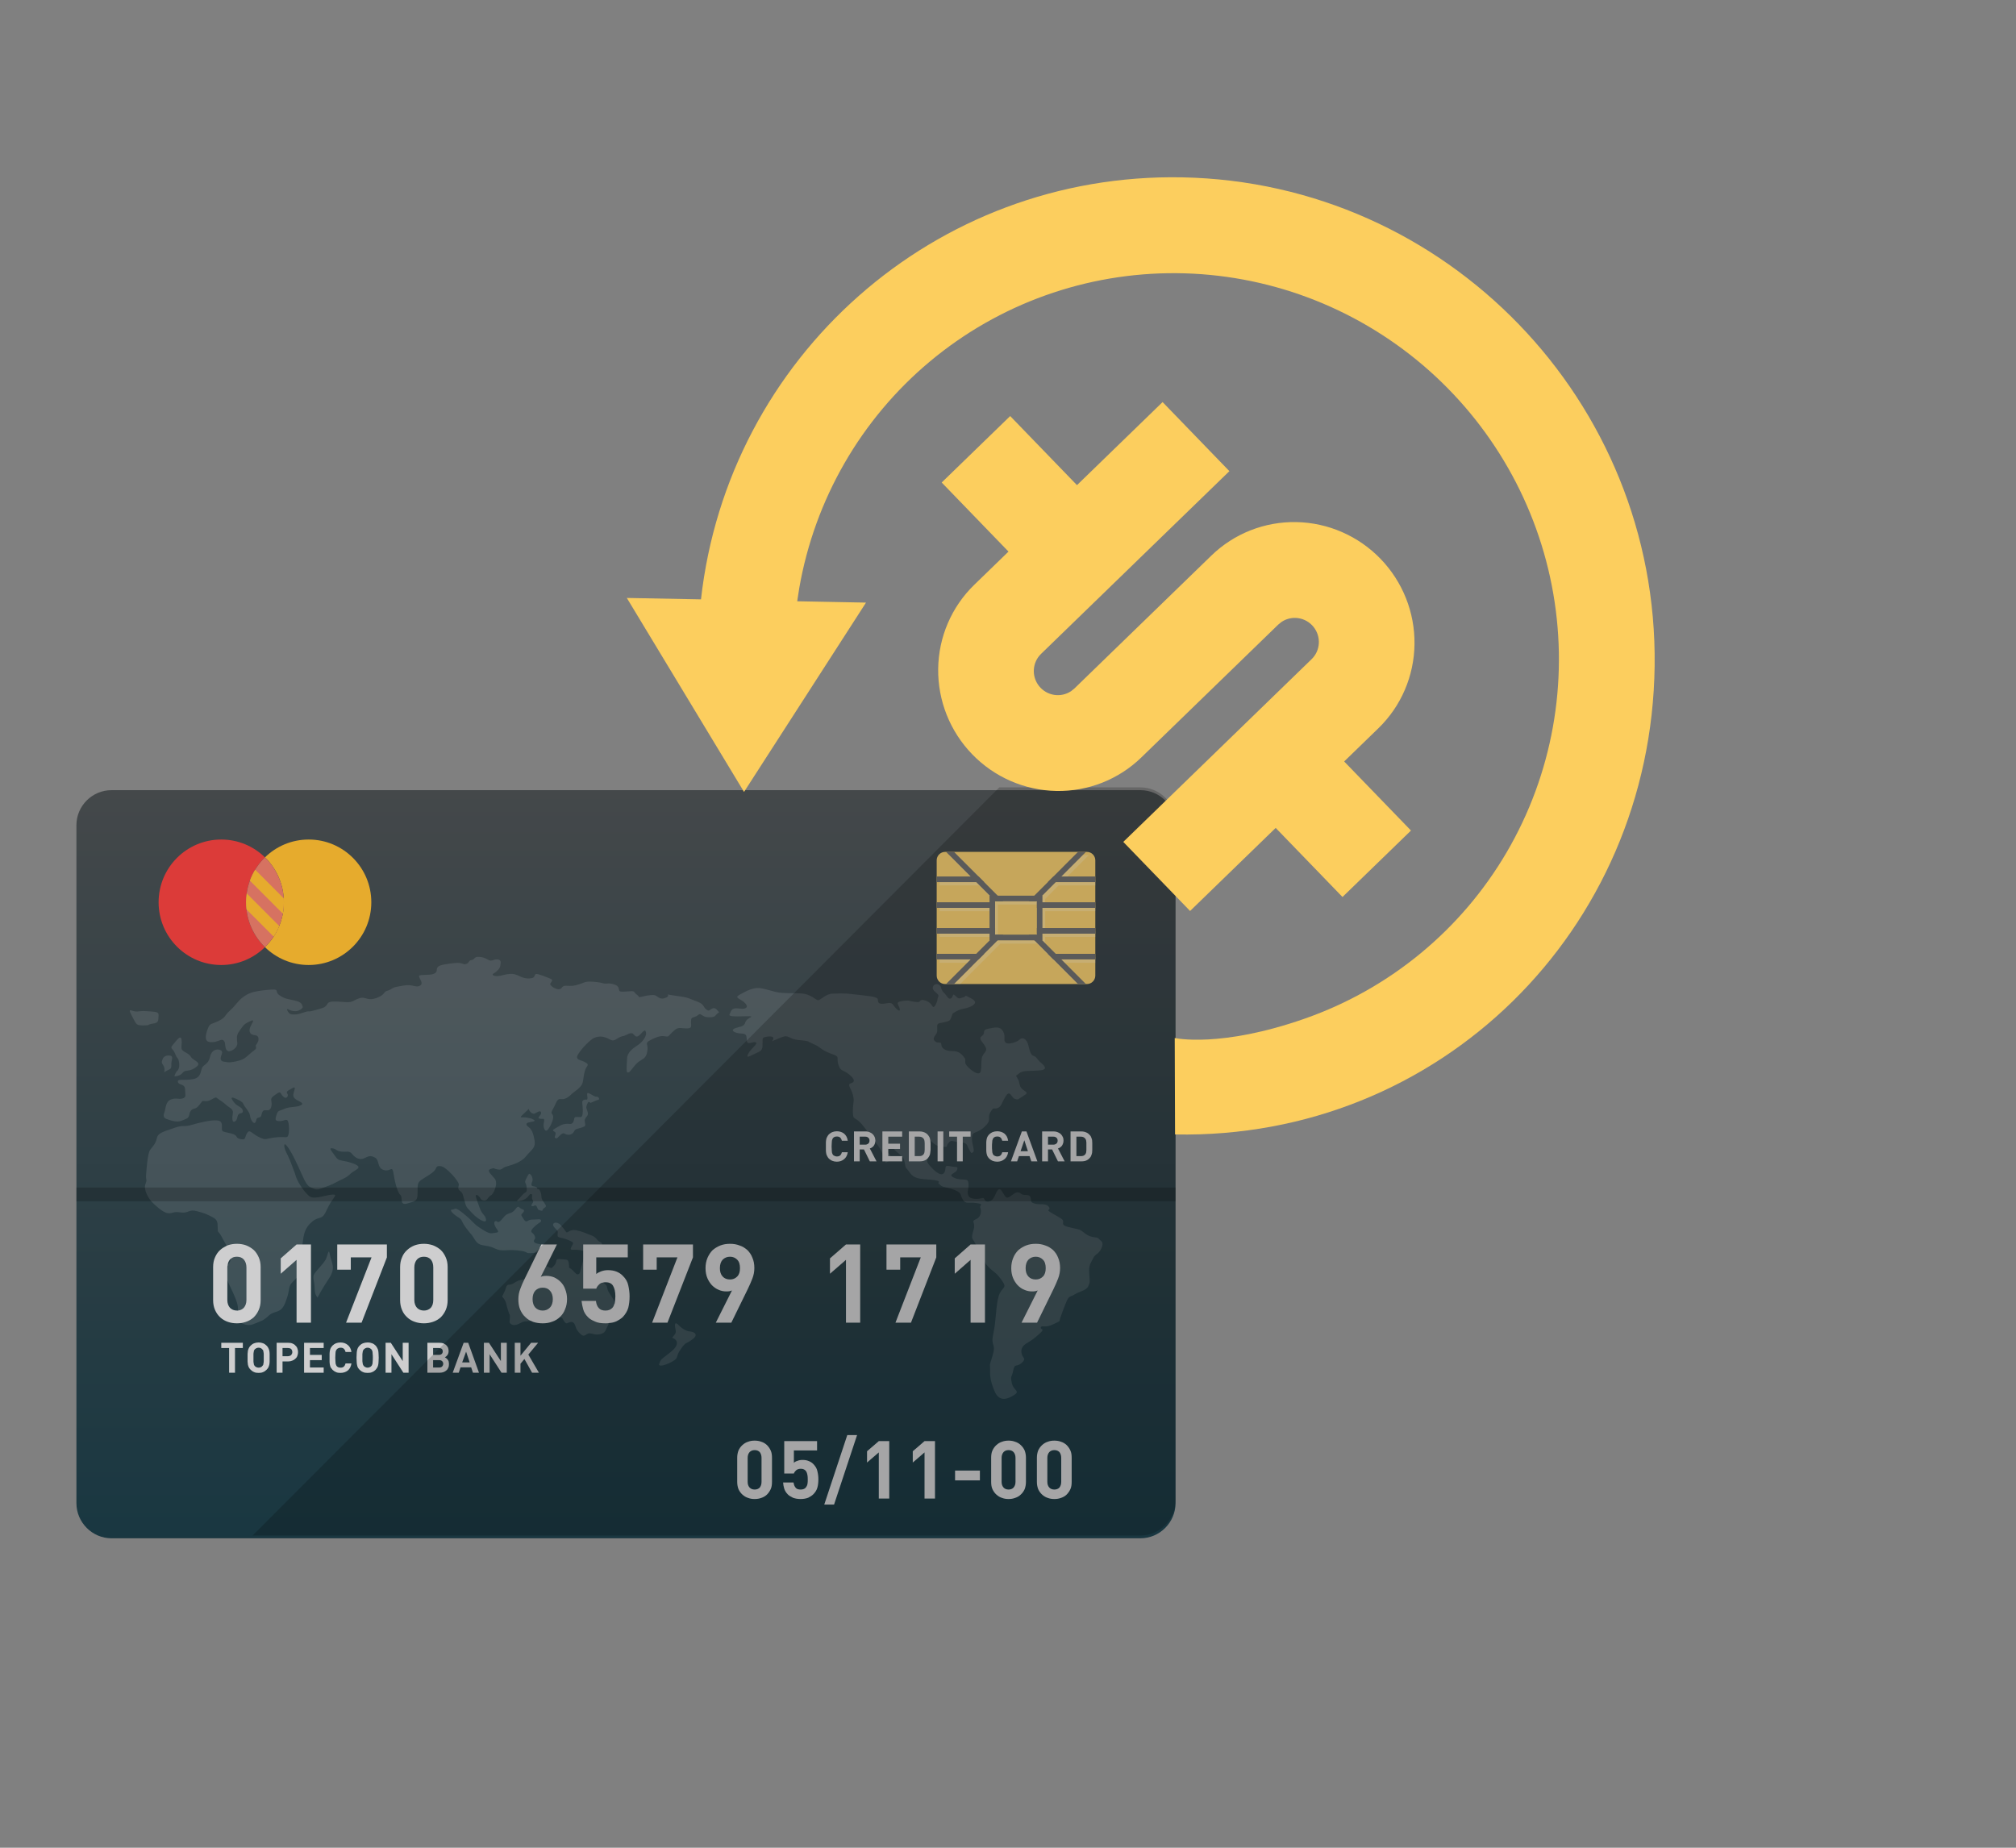 <svg width="300" height="275" viewBox="0 0 300 275" fill="none" xmlns="http://www.w3.org/2000/svg">
<rect x="0" y="0" width="300" height="275" fill="#808080" stroke="none"/>
<g clip-path="url(#clip0_1899_5993)">
<path d="M174.933 122.81V223.711C174.933 226.584 172.576 228.946 169.708 228.946H16.597C13.729 228.946 11.372 226.584 11.372 223.711V122.81C11.372 119.937 13.729 117.6 16.597 117.6H169.708C172.576 117.6 174.933 119.937 174.933 122.81Z" fill="url(#paint0_linear_1899_5993)"/>
<g opacity="0.2">
<path d="M107.009 150.652C106.656 150.253 106.435 149.899 105.993 150.098C105.551 150.297 105.551 150.585 105.087 150.231C104.623 149.877 104.822 149.456 103.783 149.08C102.745 148.704 102.524 148.483 101.397 148.328C100.27 148.173 99.453 148.018 99.386 148.018C99.32 148.018 99.629 148.217 99.188 148.439C98.746 148.66 98.392 148.704 97.95 148.416C97.509 148.129 97.531 148.04 96.78 148.107C96.028 148.173 95.586 148.35 95.255 148.394C94.924 148.439 95.255 148.372 94.747 148.018C94.239 147.664 94.592 147.465 93.708 147.531C92.825 147.597 92.449 147.638 92.228 147.518C92.007 147.398 92.272 146.778 91.41 146.512C90.549 146.247 90.372 146.446 89.93 146.38C89.488 146.313 89.51 146.203 88.251 146.114C86.992 146.025 87.058 146.225 86.196 146.49C85.335 146.756 85.114 146.756 84.318 146.712C83.523 146.668 83.722 147.154 83.236 147.221C82.749 147.287 81.976 146.8 81.888 146.513C81.799 146.225 82.551 145.915 81.888 145.65C81.225 145.384 79.988 144.875 79.745 144.963C79.501 145.052 79.634 145.451 79.192 145.561C78.751 145.672 78.176 145.672 77.491 145.362C76.806 145.052 76.541 144.899 75.812 144.953C75.083 145.008 74.685 145.229 74.067 145.273C73.448 145.317 73.073 145.052 73.492 144.853C73.912 144.654 74.442 144.056 74.442 143.768C74.442 143.48 74.751 142.86 74.045 142.794C73.338 142.728 73.205 143.215 72.542 142.794C71.879 142.374 71.018 142.351 70.775 142.484C70.531 142.617 70.531 142.839 70.112 142.905C69.692 142.971 69.847 143.347 69.338 143.48C68.83 143.613 68.897 143.215 67.725 143.325C66.554 143.436 65.428 143.591 65.14 143.923C64.853 144.255 65.207 144.631 64.588 144.919C63.969 145.207 62.555 144.985 62.379 145.229C62.202 145.472 63.152 146.313 62.511 146.69C61.87 147.066 61.473 146.424 59.993 146.69C58.512 146.955 58.689 146.911 58.137 147.243C57.585 147.575 57.474 147.354 57.143 147.819C56.812 148.283 55.817 148.704 55.132 148.704C54.447 148.704 54.16 148.284 53.276 148.638C52.392 148.992 52.525 149.235 51.133 149.125C49.741 149.014 49.167 149.036 48.901 149.214C48.636 149.391 48.636 149.834 47.951 150.033C47.267 150.232 46.206 150.586 45.941 150.52C45.676 150.454 44.77 150.896 44.151 150.962C43.532 151.029 43.179 150.985 42.98 150.741C42.781 150.497 42.561 150.077 42.87 150.21C43.179 150.342 43.444 150.519 43.997 150.497C44.549 150.475 45.168 150.033 45.035 149.789C44.903 149.546 45.013 149.192 43.93 148.926C42.848 148.66 42.384 148.704 41.566 148.107C40.749 147.509 41.876 147.111 39.733 147.332C37.59 147.554 37.015 147.775 36.154 148.417C35.292 149.059 35.115 149.612 34.231 150.387C33.348 151.162 33.657 151.383 32.552 151.936C31.448 152.489 31.271 152.224 30.939 153.065C30.608 153.906 30.387 154.88 31.072 155.057C31.757 155.234 32.464 154.924 32.818 154.792C33.171 154.659 33.436 154.902 33.48 155.301C33.525 155.699 33.547 156.363 33.989 156.452C34.431 156.54 35.358 155.92 35.314 155.279C35.27 154.637 35.116 154.194 35.557 153.552C35.999 152.91 36.286 152.445 36.751 152.224C37.215 152.002 37.855 151.604 37.612 152.113C37.369 152.622 36.927 153.22 37.237 153.729C37.546 154.238 38.253 153.884 38.43 154.393C38.606 154.902 38.187 155.389 38.076 155.566C37.966 155.743 38.341 155.965 37.833 156.319C37.325 156.673 36.993 157.049 36.441 157.47C35.889 157.891 34.254 158.178 33.878 158.09C33.502 158.001 32.884 158.09 32.84 157.581C32.795 157.072 33.392 156.518 32.773 156.275C32.155 156.031 31.47 156.363 31.271 157.226C31.072 158.09 30.763 158.245 30.255 158.665C29.747 159.086 30.166 160.369 28.686 160.613C27.206 160.856 26.366 160.502 26.477 161.033C26.587 161.565 27.515 161.233 27.538 162.118C27.56 163.003 27.781 163.314 27.14 163.49C26.499 163.667 26.344 163.336 25.483 163.623C24.621 163.911 24.665 164.996 24.489 165.46C24.312 165.925 24.224 166.346 24.798 166.545C25.372 166.744 26.3 167.098 26.985 166.811C27.67 166.523 28.068 166.479 28.156 165.948C28.245 165.416 28.466 165.084 28.93 164.996C29.394 164.907 29.703 164.376 29.968 164.066C30.233 163.756 29.968 163.867 30.653 163.889C31.338 163.911 31.979 163.181 32.221 163.38C32.465 163.579 33.194 164 33.657 164.442C34.121 164.885 34.762 165.018 34.651 165.682C34.541 166.346 34.497 167.116 34.939 166.919C35.38 166.722 35.226 166.125 35.513 165.837C35.8 165.549 36.176 165.815 36.132 165.305C36.088 164.796 35.336 164.663 34.939 164.199C34.541 163.734 34.232 163.225 34.718 163.38C35.204 163.535 36.132 163.955 36.22 164.309C36.309 164.664 37.126 165.394 37.214 166.08C37.303 166.767 37.789 167.386 38.01 167.032C38.231 166.678 38.032 166.412 38.518 166.324C39.004 166.235 38.827 165.881 39.092 165.416C39.357 164.952 40.086 165.638 40.352 164.774C40.617 163.911 40.02 163.614 40.683 163.143C41.346 162.671 41.633 162.362 41.832 162.782C42.03 163.203 42.539 163.645 42.782 163.203C43.025 162.76 42.34 162.627 42.914 162.295C43.489 161.963 43.997 161.565 43.842 162.14C43.688 162.716 43.467 163.092 43.864 163.49C44.262 163.889 45.433 164.133 44.792 164.486C44.151 164.841 43.224 164.641 42.362 165.018C41.5 165.394 41.368 165.217 41.147 165.925C40.926 166.634 40.904 166.855 41.633 166.855C42.362 166.855 42.693 166.346 42.892 166.988C43.091 167.63 43.047 169.069 42.737 169.201C42.428 169.334 42.295 169.135 40.926 169.29C39.556 169.445 39.622 169.777 38.517 169.224C37.413 168.67 37.147 167.984 36.75 168.67C36.352 169.356 36.639 169.706 35.778 169.531C34.916 169.356 35.535 168.98 34.386 168.693C33.237 168.405 33.016 168.494 33.016 167.984C33.016 167.475 33.17 166.811 32.265 166.745C31.359 166.679 29.768 167.055 28.464 167.431C27.161 167.807 27.426 167.342 25.923 167.874C24.421 168.405 23.493 168.582 23.338 169.401C23.184 170.22 22.675 170.685 22.344 171.128C22.013 171.57 21.836 173.518 21.748 174.713C21.659 175.909 21.969 175.355 21.637 176.241C21.306 177.126 22.234 178.521 22.609 178.897C22.985 179.273 24.2 180.468 24.973 180.557C25.747 180.646 25.68 180.269 26.873 180.446C28.067 180.623 28.045 179.937 29.26 180.247C30.475 180.557 30.917 180.778 31.624 181.155C32.331 181.531 32.397 181.841 32.397 182.749C32.397 183.656 32.441 182.97 33.082 184.254C33.723 185.537 34.85 186.733 34.187 187.84C33.524 188.946 33.237 189.145 33.656 190.186C34.076 191.226 35.247 193.329 35.38 194.392C35.513 195.454 35.181 195.521 35.314 196.163C35.446 196.805 36.639 197.513 37.722 197.07C38.805 196.628 39.136 196.605 40.02 195.786C40.904 194.967 41.788 195.587 42.45 193.883C43.113 192.179 42.892 191.979 43.179 191.293C43.467 190.607 45.19 189.611 45.256 188.371C45.322 187.132 44.88 186.202 45.035 185.007C45.19 183.811 45.3 182.771 46.449 181.819C47.598 180.868 47.863 181.797 48.658 180.004C49.454 178.212 50.404 177.769 49.52 177.791C48.636 177.813 46.913 178.521 46.184 178.123C45.455 177.724 44.262 175.909 44.019 175.068C43.776 174.227 43.864 174.648 43.444 173.452C43.025 172.257 42.627 171.637 42.45 171.172C42.273 170.708 42.163 169.889 42.693 170.553C43.224 171.217 43.732 172.213 44.439 173.74C45.146 175.267 45.565 176.441 46.184 176.684C46.803 176.928 47.002 177.216 47.93 176.839C48.858 176.463 49.189 176.419 50.073 175.931C50.957 175.444 51.487 175.356 52.128 174.714C52.769 174.072 54.227 173.806 52.614 173.187C51.001 172.567 50.449 172.921 49.985 172.213C49.521 171.505 48.77 170.796 49.455 170.907C50.139 171.018 49.874 171.217 50.648 171.372C51.421 171.527 51.973 171.178 52.393 171.739C52.813 172.301 53.52 172.7 54.183 172.39C54.846 172.08 55.111 171.903 55.818 172.301C56.525 172.7 56.061 173.828 57.121 174.138C58.182 174.448 58.359 173.297 58.58 174.758C58.801 176.219 59.221 177.569 59.596 177.857C59.972 178.145 59.397 179.473 60.59 179.119C61.783 178.765 62.136 178.809 62.136 177.57C62.136 176.33 62.093 176.02 62.733 175.577C63.374 175.135 64.257 174.692 64.655 174.227C65.053 173.762 64.81 173.474 65.605 173.563C66.401 173.651 68.367 175.865 68.278 176.33C68.19 176.794 68.102 176.972 68.477 177.259C68.853 177.547 68.831 177.636 69.118 178.676C69.405 179.716 69.339 179.561 70.245 180.535C71.151 181.509 72.432 182.196 72.321 181.487C72.211 180.779 71.769 180.867 71.371 179.738C70.974 178.61 70.51 177.591 71.04 177.879C71.57 178.167 71.416 178.588 71.968 178.676C72.52 178.765 72.609 178.123 73.029 177.923C73.448 177.724 74.2 176.108 73.603 175.4C73.007 174.692 72.388 174.205 73.007 173.984C73.626 173.762 73.338 173.917 74.067 174.05C74.796 174.183 74.576 173.828 75.459 173.585C76.343 173.342 77.624 172.943 78.309 172.058C78.994 171.173 79.745 170.907 79.547 169.734C79.348 168.561 79.083 168.052 78.663 167.741C78.243 167.432 78.221 167.21 78.597 167.077C78.972 166.944 79.944 166.922 79.392 166.635C78.84 166.347 79.105 166.502 78.464 166.347C77.823 166.192 77.138 166.502 77.713 165.971C78.287 165.439 78.729 164.997 78.729 164.997C78.729 164.997 78.574 165.107 78.95 165.506C79.326 165.904 79.569 165.727 79.745 165.639C79.922 165.55 80.452 165.174 80.519 165.595C80.585 166.015 79.834 166.325 80.276 166.48C80.717 166.635 81.115 166.236 80.938 167.033C80.762 167.83 81.115 168.56 81.491 168.162C81.866 167.763 82.419 166.59 82.308 166.103C82.198 165.617 81.822 165.86 82.33 164.975C82.839 164.089 82.839 163.469 83.523 163.58C84.208 163.691 84.871 163.027 85.136 162.761C85.401 162.495 86.528 161.876 86.705 161.123C86.882 160.37 86.793 160.26 87.036 159.396C87.279 158.533 87.81 158.533 87.147 158.135C86.484 157.736 85.976 157.825 85.865 157.382C85.755 156.939 87.633 154.792 88.45 154.46C89.268 154.128 89.842 154.283 90.395 154.527C90.947 154.77 91.124 155.013 91.632 154.704C92.14 154.394 92.471 154.216 92.759 154.194C93.046 154.172 93.841 153.574 94.172 153.84C94.504 154.106 94.548 154.393 94.946 154.216C95.344 154.039 95.874 153.11 96.051 153.442C96.227 153.773 96.183 154.172 95.697 154.814C95.211 155.456 94.791 155.567 94.172 156.076C93.554 156.585 93.311 157.116 93.311 157.581C93.311 158.045 93.134 159.595 93.377 159.617C93.62 159.639 93.686 159.573 94.327 158.754C94.968 157.935 95.299 157.891 95.719 157.581C96.139 157.271 96.293 156.895 96.36 156.164C96.426 155.434 95.962 155.257 96.647 154.88C97.332 154.504 98.149 154.106 98.834 154.216C99.519 154.327 99.365 154.305 99.873 153.796C100.381 153.287 100.734 152.955 101.265 152.999C101.795 153.043 102.657 153.154 102.789 152.888C102.922 152.623 102.811 152.401 102.833 152.025C102.855 151.649 102.811 151.494 103.319 151.361C103.828 151.228 103.805 151.051 104.049 150.962C104.292 150.874 104.446 151.139 104.844 151.294C105.242 151.449 106.214 151.471 106.435 151.184C106.656 150.895 107.009 150.652 107.009 150.652Z" fill="#9FA6A9"/>
<path d="M87.611 162.693C87.899 162.799 88.45 163.246 88.782 163.224C89.113 163.202 89.29 163.645 89.025 163.689C88.76 163.733 87.876 164.153 87.876 164.153C87.876 164.153 87.611 163.822 87.456 164.153C87.302 164.485 87.213 164.729 87.258 164.928C87.302 165.127 87.611 165.703 87.434 165.991C87.258 166.279 87.014 166.433 87.014 166.788C87.014 167.142 87.236 167.518 86.926 167.673C86.617 167.828 86.307 167.872 86.042 167.961C85.777 168.049 85.579 168.071 85.468 168.315C85.357 168.559 85.092 168.913 84.54 168.89C83.988 168.868 83.988 168.426 83.479 168.846C82.971 169.267 82.949 169.51 82.684 169.4C82.419 169.289 82.618 169.134 82.684 168.713C82.75 168.293 81.778 168.404 82.662 167.917C83.546 167.429 83.546 167.363 84.142 167.275C84.739 167.186 85.07 167.474 85.313 166.965C85.556 166.456 85.313 166.256 85.799 166.234C86.285 166.212 86.595 166.434 86.683 165.88C86.771 165.327 86.705 164.862 86.683 164.508C86.661 164.153 86.528 163.822 86.926 163.689C87.324 163.556 87.368 163.799 87.412 163.49C87.456 163.179 87.191 162.538 87.611 162.693Z" fill="#9FA6A9"/>
<path d="M78.729 174.69C79.148 174.757 79.347 175.509 79.215 175.819C79.082 176.129 78.95 176.483 79.325 176.55C79.701 176.616 79.966 176.66 79.966 176.926C79.966 177.192 80.121 176.638 80.408 177.347C80.695 178.055 80.43 178.166 80.762 178.697C81.093 179.228 81.491 179.494 81.027 179.759C80.563 180.025 80.916 180.313 80.43 180.158C79.944 180.003 80.143 180.091 79.9 179.627C79.657 179.162 79.502 179.538 79.281 179.516C79.061 179.494 78.994 179.494 79.171 179.184C79.348 178.874 79.436 178.896 79.237 178.542C79.039 178.188 79.348 177.767 79.061 177.701C78.774 177.635 78.685 178.121 78.177 178.431C77.669 178.741 76.918 178.83 76.94 178.719C76.962 178.608 77.249 178.453 77.713 177.878C78.177 177.302 78.465 177.656 78.376 176.771C78.288 175.886 77.978 176.129 78.266 175.509C78.552 174.89 78.729 174.69 78.729 174.69Z" fill="#9FA6A9"/>
<path d="M77.314 179.715C77.649 180.05 78.088 179.958 77.955 180.29C77.823 180.622 77.429 180.667 77.648 180.998C77.867 181.331 78.066 181.818 78.353 181.773C78.64 181.729 78.618 181.508 79.325 181.508C80.032 181.508 80.474 181.353 80.518 181.641C80.562 181.928 80.209 181.95 79.745 182.371C79.281 182.791 78.817 183.212 79.193 183.478C79.568 183.743 79.723 184.23 79.59 184.407C79.458 184.584 79.325 184.762 79.634 184.983C79.944 185.204 81.424 185.138 81.07 185.669C80.717 186.2 79.855 186.488 78.949 186.51C78.043 186.532 78.772 186.267 76.938 186.09C75.105 185.913 74.796 186.377 73.514 185.758C72.233 185.138 71.393 185.669 70.686 184.54C69.979 183.411 70.266 183.965 69.382 182.791C68.499 181.618 68.919 181.618 68.167 181.153C67.416 180.689 66.775 180.025 67.284 180.025C67.792 180.025 67.549 179.427 69.117 180.733C70.686 182.039 70.266 181.972 71.415 182.747C72.564 183.522 72.939 183.61 73.359 183.522C73.779 183.433 74.398 183.522 74 183.013C73.602 182.504 73.381 181.862 73.713 181.751C74.044 181.641 74.022 182.194 74.575 181.596C75.127 180.999 75.127 180.844 75.613 180.645C76.099 180.445 75.834 180.645 76.298 180.357C76.762 180.069 76.939 179.338 77.314 179.715Z" fill="#9FA6A9"/>
<path d="M83.39 182.283C83.63 182.592 84.031 182.991 84.208 183.323C84.384 183.655 84.716 183.042 85.356 183.061C85.997 183.08 86.947 183.434 87.345 183.611C87.743 183.788 88.428 183.899 88.847 184.474C89.267 185.05 89.576 184.718 89.599 185.293C89.621 185.869 89.709 185.802 90.085 186.134C90.46 186.466 90.527 187.086 89.864 186.82C89.201 186.555 89.002 185.647 88.295 185.736C87.588 185.824 87.875 186.024 87.323 186.134C86.771 186.245 86.528 186.046 85.865 186.001C85.202 185.957 84.716 186.178 85.025 185.581C85.335 184.983 85.555 184.961 84.473 184.518C83.39 184.076 82.971 184.297 82.971 183.832C82.971 183.367 83.147 183.323 82.727 182.924C82.308 182.526 82.175 182.238 82.44 182.039C82.705 181.84 83.236 182.083 83.39 182.283Z" fill="#9FA6A9"/>
<path d="M84.672 188.658C85.401 189.034 85.688 189.787 86.042 189.654C86.395 189.521 86.263 189.3 86.528 188.503C86.793 187.706 86.815 186.887 87.146 187.219C87.478 187.551 87.168 188.199 87.699 188.407C88.229 188.614 88.34 188.769 88.45 189.389C88.561 190.009 88.671 189.809 89.224 190.451C89.776 191.093 90.272 190.983 90.366 191.713C90.461 192.443 91.389 193.196 91.433 193.948C91.477 194.701 91.609 195.232 91.057 196.184C90.505 197.136 90.284 197.623 90.107 198.021C89.93 198.42 89.4 198.619 88.826 198.619C88.251 198.619 87.92 198.375 87.567 198.464C87.213 198.553 86.97 198.995 86.55 198.686C86.131 198.376 85.887 197.977 85.755 197.734C85.622 197.49 85.556 196.671 84.937 196.76C84.319 196.848 84.407 197.158 84.031 196.76C83.656 196.361 83.921 196.029 82.816 195.852C81.712 195.675 81.424 195.587 80.96 195.697C80.496 195.808 80.01 195.963 79.502 196.361C78.994 196.76 78.198 196.561 77.756 196.76C77.314 196.959 76.652 197.402 76.165 197.136C75.679 196.871 75.856 196.738 75.878 196.118C75.9 195.498 75.856 195.919 75.547 194.856C75.238 193.794 75.37 193.949 75.083 193.44C74.796 192.931 74.575 193.174 74.973 192.444C75.37 191.714 75.238 191.559 75.459 191.315C75.68 191.072 75.878 191.382 76.63 190.872C77.381 190.363 77.602 190.585 78.287 190.319C78.972 190.053 79.126 189.035 79.546 188.725C79.966 188.415 80.076 188.172 80.385 188.172C80.695 188.172 81.048 188.349 81.601 188.57C82.153 188.792 82.043 188.814 82.507 188.305C82.971 187.796 82.507 187.309 83.346 187.397C84.186 187.486 84.495 187.353 84.606 187.84C84.716 188.326 84.672 188.658 84.672 188.658Z" fill="#9FA6A9"/>
<path d="M100.005 199.106C100.447 198.53 100.668 198.464 100.514 197.8C100.359 197.135 100.403 196.615 100.977 197.207C101.552 197.8 102.193 198.132 102.634 198.154C103.076 198.176 104.137 198.508 103.054 199.327C101.972 200.146 102.171 199.571 101.309 200.788C100.447 202.006 101.11 202.028 100.071 202.625C99.033 203.223 97.884 203.488 98.105 202.958C98.326 202.426 98.216 202.426 99.166 201.718C100.116 201.01 100.734 200.478 100.734 199.881C100.734 199.283 100.005 199.106 100.005 199.106Z" fill="#9FA6A9"/>
<path d="M47.245 193.129C46.847 192.554 46.847 192.377 46.803 191.447C46.759 190.518 46.449 190.075 46.803 189.544C47.156 189.012 48.084 188.127 48.438 187.507C48.791 186.888 48.88 185.559 49.1 186.754C49.322 187.95 50.029 188.658 48.968 190.252C47.907 191.845 47.245 193.129 47.245 193.129Z" fill="#9FA6A9"/>
<path d="M25.99 160.192C25.902 160.015 26.3 159.439 26.3 159.439C26.3 159.439 26.786 159.173 26.653 158.199C26.521 157.225 26.432 157.801 26.079 156.871C25.725 155.941 25.195 156.118 25.725 155.499C26.256 154.879 26.874 153.949 27.006 154.702C27.139 155.454 26.83 155.941 27.139 156.296C27.448 156.65 28.067 156.723 28.42 157.306C28.774 157.889 30.188 158.111 29.127 158.863C28.067 159.616 27.581 159.129 27.183 159.66C26.785 160.192 25.99 160.192 25.99 160.192Z" fill="#9FA6A9"/>
<path d="M24.576 159.484C25.283 159.085 25.541 159.174 25.5 158.465C25.46 157.757 25.946 157.137 25.195 157.093C24.444 157.049 24.222 157.491 24.134 157.801C24.045 158.111 24.045 158.2 24.267 158.509C24.488 158.819 24.532 159.262 24.443 159.483C24.355 159.705 24.576 159.484 24.576 159.484Z" fill="#9FA6A9"/>
<path d="M22.013 152.578C22.587 152.179 23.515 152.533 23.559 151.692C23.604 150.851 23.825 150.629 22.543 150.541C21.262 150.452 21.262 150.452 20.466 150.541C19.671 150.63 18.92 149.833 19.538 151.028C20.157 152.224 20.245 152.489 20.732 152.578C21.218 152.666 22.013 152.578 22.013 152.578Z" fill="#9FA6A9"/>
<path d="M110.964 149.39C110.274 148.6 109.152 148.549 110.036 148.062C110.919 147.575 111.45 147.265 112.289 147.088C113.129 146.911 114.013 147.265 115.383 147.619C116.753 147.974 118.962 147.663 119.978 147.974C120.995 148.283 121.481 148.903 121.79 148.859C122.099 148.815 122.983 147.885 123.867 147.885C124.75 147.885 125.193 147.752 127.004 147.974C128.816 148.195 130.583 148.283 130.628 148.726C130.672 149.169 130.672 149.39 131.334 149.39C131.997 149.39 132.572 148.992 132.969 149.612C133.367 150.232 133.986 150.674 133.897 150.187C133.809 149.701 133.367 149.302 133.721 149.125C134.074 148.948 135.091 148.859 135.356 148.948C135.621 149.036 136.46 149.169 136.726 149.125C136.991 149.081 136.814 148.638 137.698 148.903C138.581 149.169 138.714 149.833 138.891 149.877C139.068 149.921 139.465 149.197 139.509 148.718C139.553 148.239 139.951 148.239 139.156 147.62C138.361 147 139.079 146.247 139.648 146.513C140.216 146.779 139.863 147.133 140.437 147.708C141.012 148.284 141.1 148.771 141.498 148.594C141.896 148.417 141.675 147.664 142.205 148.239C142.735 148.815 142.868 148.525 143.354 148.426C143.84 148.328 143.442 148.018 144.017 148.328C144.591 148.637 145.563 148.992 144.856 149.567C144.149 150.143 143.089 150.054 142.337 150.497C141.586 150.939 141.807 150.807 141.586 151.338C141.365 151.869 141.454 151.913 140.57 152.135C139.686 152.356 139.421 152.179 139.465 152.932C139.509 153.685 139.421 153.773 139.112 154.171C138.802 154.57 138.979 154.924 139.333 155.101C139.686 155.278 140.084 154.968 140.084 155.5C140.084 156.031 140.747 156.429 141.63 156.429C142.514 156.429 142.912 156.651 143.442 157.315C143.972 157.979 143.221 158.023 144.105 158.864C144.988 159.705 145.828 160.104 145.961 159.351C146.093 158.599 145.961 158.421 146.093 157.536C146.226 156.651 147.065 156.562 146.624 155.765C146.182 154.968 145.519 154.614 146.137 154.171C146.756 153.729 146.005 153.32 147.065 153.104C148.126 152.888 148.833 152.71 149.275 153.507C149.717 154.304 149.231 154.835 149.672 155.189C150.114 155.544 151.484 155.012 151.749 154.703C152.014 154.393 152.765 154.437 153.031 155.588C153.296 156.739 153.472 157.049 153.87 157.182C154.268 157.315 154.268 157.58 154.754 158.023C155.24 158.465 156.168 159.174 154.754 159.307C153.34 159.439 152.191 159.262 151.661 159.749C151.13 160.236 151.086 159.882 151.44 160.546C151.793 161.21 151.528 160.768 151.793 161.609C152.059 162.45 153.384 162.45 152.412 163.025C151.439 163.601 151.616 163.734 151.042 163.557C150.468 163.38 150.335 162.108 149.672 163.142C149.009 164.176 149.098 164.575 148.523 164.885C147.949 165.195 147.905 164.575 147.375 165.549C146.844 166.523 147.684 166.611 146.491 167.718C145.298 168.825 144.723 168.294 144.635 169.223C144.547 170.153 145.121 171.26 144.812 171.481C144.502 171.703 144.547 171.658 144.193 171.039C143.84 170.419 144.017 170.065 142.779 169.976C141.542 169.887 141.631 169.578 141.144 170.109C140.658 170.64 141.321 170.817 139.951 170.64C138.581 170.463 138.405 168.825 138.139 170.729C137.874 172.633 137.83 172.854 138.272 173.385C138.714 173.916 139.907 175.2 140.437 174.625C140.968 174.049 140.305 173.341 141.321 173.562C142.337 173.783 142.603 173.518 142.426 174.093C142.249 174.669 140.879 174.757 141.984 175.289C143.089 175.82 144.017 175.2 144.105 176.041C144.194 176.882 143.972 177.104 144.017 177.591C144.061 178.078 144.282 178.432 145.298 178.432C146.314 178.432 146.27 178.033 146.535 178.565C146.8 179.096 147.64 178.83 147.993 178.078C148.347 177.325 148.612 176.484 149.142 177.369C149.672 178.255 149.761 178.432 150.291 178.078C150.821 177.723 150.821 177.723 150.821 177.723C150.821 177.723 151.396 177.192 151.882 177.635C152.368 178.077 153.163 177.59 153.34 178.21C153.517 178.83 153.252 178.918 154.003 179.14C154.754 179.361 155.638 179.007 156.08 179.627C156.522 180.247 155.328 179.848 156.61 180.6C157.891 181.353 158.289 181.442 158.201 181.929C158.113 182.416 158.466 182.504 159.615 182.77C160.764 183.035 160.587 182.903 161.515 183.611C162.443 184.319 163.194 184.009 163.504 184.364C163.813 184.718 164.343 184.806 163.901 185.78C163.46 186.754 163.018 186.533 162.664 187.285C162.31 188.038 162.001 188.215 162.09 189.543C162.178 190.872 162.222 190.739 161.957 191.403C161.692 192.067 160.72 192.155 159.924 192.642C159.129 193.13 159.085 192.731 158.555 194.059C158.024 195.387 158.334 194.679 157.892 195.83C157.45 196.981 158.068 196.405 156.787 197.069C155.506 197.733 155.02 197.158 154.887 197.556C154.754 197.955 155.638 197.645 154.71 198.486C153.782 199.327 153.385 199.549 152.81 199.903C152.236 200.257 151.882 200.655 152.015 201.408C152.147 202.16 152.81 202.116 152.059 202.824C151.307 203.533 150.998 202.824 150.777 203.975C150.556 205.126 150.336 204.595 150.556 205.79C150.777 206.986 151.926 206.986 150.866 207.65C149.805 208.314 148.656 208.624 147.993 207.03C147.331 205.436 147.331 204.817 147.331 203.754C147.331 202.692 147.198 203.489 147.728 201.674C148.259 199.859 147.375 200.478 147.817 198.486C148.259 196.494 148.17 194.369 148.612 192.908C149.054 191.447 150.026 191.845 149.054 190.518C148.082 189.189 147.905 189.411 147.066 188.525C146.226 187.64 146.756 187.817 146.27 186.754C145.784 185.692 145.475 185.781 145.077 184.984C144.679 184.187 144.458 184.452 144.856 183.124C145.254 181.796 144.37 181.841 145.254 181.442C146.137 181.044 146.005 180.07 145.873 179.716C145.74 179.361 146.535 179.228 145.298 179.051C144.061 178.874 143.707 179.273 143.265 178.52C142.824 177.767 143.177 177.635 142.249 177.192C141.321 176.749 140.305 176.749 139.951 176.395C139.598 176.041 139.598 176.041 139.598 176.041C139.598 176.041 140.261 175.775 138.758 175.598C137.256 175.421 136.151 175.598 135.4 174.536C134.648 173.473 134.825 174.093 134.648 173.119C134.472 172.145 134.251 172.145 133.544 171.525C132.837 170.906 132.837 170.551 132.174 170.286C131.511 170.02 131.379 170.109 131.379 170.241C131.379 170.374 131.334 170.906 131.953 171.392C132.572 171.879 132.616 172.322 132.616 172.543C132.616 172.765 131.776 173.03 131.776 173.03C131.776 173.03 131.776 172.765 131.511 172.145C131.246 171.525 131.157 171.215 130.627 170.463C130.097 169.71 129.964 169.622 129.964 169.622C129.964 169.622 129.346 168.648 128.285 167.364C127.225 166.08 126.915 166.877 126.915 165.416C126.915 163.955 127.181 163.955 126.915 162.937C126.65 161.919 126.032 161.432 126.562 161.255C127.092 161.078 127.401 160.812 126.429 159.971C125.457 159.13 125.103 159.573 124.75 158.422C124.397 157.271 125.148 157.359 123.69 156.828C122.231 156.297 122.055 155.854 121.392 155.544C120.729 155.235 120.331 155.058 120.331 155.058C120.331 155.058 120.464 154.925 118.873 154.792C117.282 154.659 117.459 153.907 116.266 154.393C115.073 154.881 114.896 154.969 114.896 154.969C114.896 154.969 115.559 154.172 114.41 154.261C113.261 154.349 113.526 154.615 113.482 155.146C113.438 155.678 113.615 156.297 112.819 156.607C112.024 156.917 110.875 157.758 111.317 156.873C111.759 155.987 112.863 155.368 112.465 155.146C112.068 154.925 111.228 155.633 111.14 154.925C111.051 154.216 111.228 153.862 110.3 153.818C109.372 153.774 108.621 153.375 109.328 153.065C110.035 152.755 110.698 152.888 110.919 152.136C111.14 151.383 112.775 151.206 110.963 151.25C109.151 151.294 108.356 151.294 108.577 150.94C108.798 150.586 108.71 149.922 109.991 150.099C111.273 150.275 111.273 149.744 110.964 149.39Z" fill="#9FA6A9"/>
</g>
<path d="M38.495 187.114C38.3 186.676 38.057 186.311 37.741 186.019C37.401 185.727 37.037 185.508 36.599 185.337C36.186 185.191 35.724 185.118 35.262 185.118C34.776 185.118 34.315 185.191 33.901 185.337C33.853 185.361 33.78 185.386 33.731 185.41C33.391 185.581 33.051 185.775 32.783 186.019C32.443 186.311 32.2 186.676 32.005 187.115C31.811 187.529 31.714 188.04 31.714 188.576V193.494C31.714 194.054 31.811 194.541 32.005 194.979C32.2 195.418 32.443 195.759 32.783 196.075C33.099 196.367 33.488 196.586 33.901 196.732C34.314 196.878 34.776 196.951 35.262 196.951C35.481 196.951 35.724 196.927 35.943 196.903C36.161 196.854 36.404 196.805 36.599 196.732C37.036 196.586 37.401 196.367 37.741 196.075C38.057 195.759 38.3 195.418 38.494 194.979C38.689 194.541 38.786 194.054 38.786 193.494V188.576C38.786 188.04 38.689 187.528 38.495 187.114ZM36.672 193.47C36.672 193.981 36.526 194.346 36.283 194.638C36.04 194.882 35.748 195.028 35.384 195.052H35.262C34.825 195.052 34.484 194.906 34.217 194.638C33.974 194.346 33.829 193.981 33.829 193.47V188.624C33.829 188.527 33.829 188.454 33.853 188.381C33.853 188.356 33.877 188.332 33.877 188.332C33.901 187.967 34.023 187.699 34.217 187.455C34.266 187.407 34.315 187.358 34.363 187.334C34.606 187.115 34.898 187.041 35.262 187.041C35.676 187.041 36.016 187.163 36.283 187.455C36.526 187.748 36.672 188.137 36.672 188.624L36.672 193.47Z" fill="#CECECF"/>
<path d="M44.133 185.215L41.775 187.285V189.573L44.133 187.504V196.853H46.272V185.215H44.133Z" fill="#CECECF"/>
<path d="M50.185 185.215V188.965H52.202V187.138H55.288L51.497 196.853H53.806L57.573 187.138V185.215H50.185Z" fill="#CECECF"/>
<path d="M66.322 187.114C66.128 186.676 65.885 186.311 65.569 186.019C65.229 185.727 64.864 185.508 64.427 185.337C63.989 185.191 63.552 185.118 63.09 185.118C62.604 185.118 62.142 185.191 61.729 185.337C61.292 185.508 60.927 185.727 60.611 186.019C60.271 186.311 60.003 186.676 59.833 187.114C59.639 187.528 59.541 188.04 59.541 188.575V193.494C59.541 194.054 59.639 194.541 59.833 194.979C60.003 195.417 60.271 195.758 60.611 196.075C60.927 196.367 61.291 196.586 61.729 196.732C62.142 196.878 62.604 196.951 63.09 196.951C63.552 196.951 63.989 196.878 64.427 196.732C64.864 196.586 65.229 196.367 65.569 196.075C65.885 195.758 66.128 195.417 66.322 194.979C66.516 194.541 66.614 194.054 66.614 193.494V188.575C66.614 188.04 66.516 187.528 66.322 187.114ZM64.475 193.47C64.475 193.981 64.354 194.346 64.111 194.638C63.843 194.906 63.503 195.052 63.09 195.052C62.653 195.052 62.312 194.906 62.045 194.638C61.802 194.346 61.656 193.981 61.656 193.47V188.624C61.656 188.137 61.802 187.747 62.045 187.455C62.312 187.163 62.653 187.041 63.09 187.041C63.503 187.041 63.843 187.163 64.111 187.455C64.354 187.748 64.475 188.137 64.475 188.624V193.47Z" fill="#CECECF"/>
<path d="M84.112 191.887C83.966 191.449 83.723 191.084 83.432 190.792C83.14 190.5 82.824 190.281 82.46 190.11C82.095 189.964 81.706 189.891 81.317 189.891C81.172 189.891 81.026 189.891 80.88 189.915C80.734 189.939 80.588 189.964 80.467 190.037L81.269 188.454L82.873 185.216H80.564L80.321 185.703V185.727L80.029 186.312L78.109 190.256C78.085 190.305 78.061 190.354 78.037 190.402C77.793 190.889 77.599 191.352 77.429 191.814C77.234 192.301 77.137 192.837 77.137 193.373C77.137 193.933 77.21 194.444 77.405 194.906C77.599 195.345 77.842 195.734 78.183 196.026C78.426 196.27 78.668 196.441 78.984 196.587H79.009C79.106 196.635 79.227 196.684 79.325 196.733C79.762 196.879 80.248 196.952 80.759 196.952C81.269 196.952 81.731 196.879 82.168 196.709C82.63 196.562 82.994 196.319 83.335 196.002L83.359 195.978C83.675 195.661 83.918 195.321 84.088 194.858C84.282 194.42 84.38 193.908 84.38 193.324C84.38 192.788 84.282 192.325 84.112 191.887ZM80.759 191.644C81.22 191.644 81.585 191.79 81.852 192.107C82.12 192.399 82.265 192.837 82.265 193.348C82.265 193.884 82.12 194.322 81.828 194.614C81.536 194.906 81.196 195.053 80.759 195.053C80.321 195.053 79.956 194.906 79.665 194.614C79.397 194.322 79.252 193.884 79.252 193.348C79.252 192.813 79.397 192.374 79.665 192.082C79.956 191.79 80.321 191.644 80.759 191.644Z" fill="#CECECF"/>
<path d="M93.493 191.303C93.396 190.791 93.104 190.28 92.642 189.842C92.399 189.598 92.108 189.404 91.743 189.257C91.379 189.111 90.966 189.039 90.455 189.039C90.066 189.039 89.726 189.112 89.41 189.233C89.094 189.355 88.875 189.477 88.73 189.623V187.139H93.42V185.216H86.785V191.79H88.73C88.802 191.571 88.948 191.352 89.167 191.157C89.313 191.011 89.483 190.913 89.726 190.889C89.847 190.84 89.993 190.84 90.139 190.84C90.674 190.84 91.038 191.035 91.233 191.376C91.451 191.741 91.573 192.253 91.573 192.934C91.573 193.299 91.524 193.64 91.475 193.957C91.475 194.006 91.451 194.03 91.427 194.055C91.427 194.079 91.427 194.079 91.427 194.079C91.354 194.322 91.257 194.517 91.111 194.663C90.844 194.931 90.528 195.053 90.09 195.053C89.653 195.053 89.312 194.931 89.094 194.663C88.875 194.42 88.729 194.079 88.681 193.616H86.542C86.591 194.03 86.663 194.444 86.785 194.858C86.906 195.296 87.125 195.661 87.49 196.027C87.733 196.295 88.097 196.49 88.535 196.684C88.948 196.879 89.483 196.952 90.091 196.952C90.309 196.952 90.479 196.952 90.65 196.903H90.674C91.038 196.879 91.354 196.806 91.646 196.685C92.059 196.49 92.399 196.27 92.667 196.027C93.08 195.589 93.347 195.126 93.493 194.639C93.614 194.152 93.688 193.592 93.688 192.935C93.688 192.374 93.614 191.838 93.493 191.303Z" fill="#CECECF"/>
<path d="M95.705 185.215V188.965H97.722V187.138H100.809L97.042 196.853H99.326L103.118 187.138V185.215H95.705Z" fill="#CECECF"/>
<path d="M111.963 187.188C111.793 186.725 111.526 186.36 111.21 186.043C110.87 185.751 110.505 185.508 110.044 185.362C109.607 185.191 109.145 185.118 108.634 185.118C108.124 185.118 107.638 185.191 107.2 185.362C106.763 185.532 106.374 185.776 106.034 186.068C105.718 186.384 105.475 186.774 105.28 187.212C105.086 187.674 104.989 188.186 104.989 188.746C104.989 189.306 105.086 189.793 105.256 190.207C105.426 190.621 105.67 190.986 105.937 191.278C106.228 191.57 106.568 191.814 106.933 191.96C107.297 192.13 107.686 192.203 108.075 192.203C108.221 192.203 108.367 192.203 108.513 192.179C108.658 192.155 108.804 192.106 108.926 192.057L106.52 196.854H108.828L111.283 191.838C111.55 191.303 111.769 190.767 111.963 190.28C112.158 189.769 112.255 189.257 112.255 188.722C112.255 188.137 112.158 187.626 111.963 187.188ZM109.703 189.988C109.412 190.28 109.071 190.426 108.634 190.426C108.172 190.426 107.808 190.28 107.54 189.988C107.249 189.671 107.127 189.257 107.127 188.746C107.127 188.186 107.273 187.772 107.54 187.48C107.832 187.188 108.196 187.041 108.634 187.041C109.071 187.041 109.412 187.188 109.703 187.48C109.995 187.772 110.116 188.186 110.116 188.746C110.117 189.282 109.995 189.696 109.703 189.988Z" fill="#CECECF"/>
<path d="M125.889 185.215L123.507 187.285V189.573L125.889 187.504V196.853H128.004V185.215H125.889Z" fill="#CECECF"/>
<path d="M131.917 185.215V188.965H133.958V187.138H137.02L133.253 196.853H135.562L139.329 187.138V185.215H131.917Z" fill="#CECECF"/>
<path d="M144.433 185.215L142.075 187.285V189.573L144.433 187.504V196.853H146.571V185.215H144.433Z" fill="#CECECF"/>
<path d="M157.459 187.188C157.289 186.725 157.022 186.36 156.706 186.043C156.366 185.751 156.001 185.508 155.539 185.362C155.102 185.191 154.64 185.118 154.13 185.118C153.62 185.118 153.134 185.191 152.696 185.362C152.259 185.532 151.87 185.776 151.529 186.068C151.213 186.384 150.946 186.774 150.776 187.212C150.581 187.674 150.484 188.186 150.484 188.746C150.484 189.306 150.581 189.793 150.752 190.207C150.922 190.621 151.165 190.986 151.432 191.278C151.724 191.57 152.04 191.814 152.429 191.96C152.793 192.13 153.182 192.203 153.571 192.203C153.716 192.203 153.862 192.203 154.008 192.179C154.154 192.155 154.3 192.106 154.421 192.057L152.015 196.854H154.324L156.779 191.838C157.046 191.303 157.265 190.767 157.459 190.28C157.653 189.769 157.751 189.257 157.751 188.722C157.751 188.137 157.654 187.626 157.459 187.188ZM155.199 189.988C154.908 190.28 154.567 190.426 154.13 190.426C153.668 190.426 153.304 190.28 153.036 189.988C152.745 189.671 152.623 189.257 152.623 188.746C152.623 188.186 152.769 187.772 153.036 187.48C153.328 187.188 153.692 187.041 154.13 187.041C154.567 187.041 154.908 187.188 155.199 187.48C155.491 187.772 155.612 188.186 155.612 188.746C155.612 189.282 155.491 189.696 155.199 189.988Z" fill="#CECECF"/>
<path d="M114.685 215.87C114.54 215.554 114.345 215.286 114.126 215.067C113.883 214.848 113.616 214.677 113.3 214.58C112.984 214.458 112.644 214.409 112.303 214.409C111.939 214.409 111.623 214.458 111.307 214.58C110.991 214.677 110.724 214.848 110.481 215.067C110.237 215.286 110.043 215.554 109.897 215.87C109.776 216.187 109.703 216.552 109.703 216.941V220.545C109.703 220.959 109.775 221.324 109.897 221.641C110.043 221.957 110.237 222.225 110.481 222.444C110.724 222.663 110.991 222.834 111.307 222.931C111.623 223.053 111.939 223.101 112.303 223.101C112.644 223.101 112.984 223.053 113.3 222.931C113.616 222.834 113.883 222.663 114.126 222.444C114.345 222.225 114.539 221.957 114.685 221.641C114.831 221.324 114.88 220.959 114.88 220.545V216.941C114.88 216.552 114.831 216.187 114.685 215.87ZM113.324 220.545C113.324 220.91 113.227 221.178 113.057 221.397C112.862 221.592 112.62 221.689 112.304 221.689C111.988 221.689 111.745 221.592 111.55 221.397C111.356 221.178 111.259 220.91 111.259 220.545V216.966C111.259 216.626 111.356 216.333 111.55 216.114C111.745 215.919 111.988 215.822 112.304 215.822C112.62 215.822 112.863 215.919 113.057 216.114C113.227 216.333 113.324 216.625 113.324 216.966V220.545Z" fill="#CECECF"/>
<path d="M121.636 218.963C121.563 218.573 121.344 218.208 121.004 217.867C120.834 217.697 120.615 217.55 120.348 217.453C120.081 217.331 119.765 217.283 119.4 217.283C119.133 217.283 118.866 217.331 118.647 217.428C118.404 217.501 118.234 217.599 118.137 217.721V215.87H121.588V214.482H116.703V219.303H118.137C118.185 219.133 118.307 218.987 118.453 218.841C118.623 218.695 118.841 218.598 119.182 218.598C119.546 218.598 119.814 218.744 119.983 219.012C120.129 219.279 120.202 219.645 120.202 220.156C120.202 220.424 120.202 220.667 120.154 220.887C120.105 221.106 120.008 221.276 119.886 221.422C119.692 221.617 119.449 221.69 119.133 221.69C118.817 221.69 118.55 221.617 118.404 221.422C118.234 221.227 118.137 220.984 118.088 220.643H116.533C116.557 220.959 116.606 221.251 116.703 221.568C116.8 221.86 116.97 222.152 117.238 222.42C117.408 222.591 117.675 222.761 117.991 222.907C118.307 223.029 118.696 223.102 119.133 223.102C119.57 223.102 119.96 223.029 120.275 222.907C120.567 222.761 120.835 222.591 121.029 222.396C121.32 222.104 121.539 221.763 121.636 221.398C121.733 221.057 121.782 220.618 121.782 220.156C121.782 219.742 121.733 219.352 121.636 218.963Z" fill="#CECECF"/>
<path d="M126.084 213.582L122.657 223.93H124.115L127.542 213.582H126.084Z" fill="#CECECF"/>
<path d="M130.774 214.482L129.024 215.992V217.672L130.774 216.163V223.029H132.329V214.482H130.774Z" fill="#CECECF"/>
<path d="M137.579 214.482L135.829 215.992V217.672L137.579 216.163V223.029H139.135V214.482H137.579Z" fill="#CECECF"/>
<path d="M142.124 218.865V220.326H145.818V218.865H142.124Z" fill="#CECECF"/>
<path d="M152.477 215.87C152.331 215.554 152.137 215.286 151.894 215.067C151.675 214.848 151.383 214.677 151.067 214.58C150.751 214.458 150.436 214.409 150.095 214.409C149.731 214.409 149.415 214.458 149.099 214.58C148.783 214.677 148.516 214.848 148.273 215.067C148.029 215.286 147.835 215.554 147.689 215.87C147.543 216.187 147.495 216.552 147.495 216.941V220.545C147.495 220.959 147.543 221.324 147.689 221.641C147.835 221.957 148.029 222.225 148.273 222.444C148.516 222.663 148.783 222.834 149.099 222.931C149.415 223.053 149.731 223.101 150.095 223.101C150.436 223.101 150.751 223.053 151.067 222.931C151.383 222.834 151.675 222.663 151.894 222.444C152.137 222.225 152.331 221.957 152.477 221.641C152.598 221.324 152.671 220.959 152.671 220.545V216.941C152.671 216.552 152.598 216.187 152.477 215.87ZM151.116 220.545C151.116 220.91 151.018 221.178 150.824 221.397C150.654 221.592 150.387 221.689 150.095 221.689C149.779 221.689 149.512 221.592 149.342 221.397C149.147 221.178 149.05 220.91 149.05 220.545V216.966C149.05 216.626 149.147 216.333 149.342 216.114C149.512 215.919 149.779 215.822 150.095 215.822C150.387 215.822 150.654 215.919 150.824 216.114C151.019 216.333 151.116 216.625 151.116 216.966V220.545Z" fill="#CECECF"/>
<path d="M159.282 215.87C159.136 215.554 158.941 215.286 158.723 215.067C158.479 214.848 158.212 214.677 157.896 214.58C157.58 214.458 157.24 214.409 156.9 214.409C156.535 214.409 156.219 214.458 155.903 214.58C155.587 214.677 155.32 214.848 155.077 215.067C154.834 215.286 154.64 215.554 154.494 215.87C154.372 216.187 154.299 216.552 154.299 216.941V220.545C154.299 220.959 154.372 221.324 154.494 221.641C154.639 221.957 154.834 222.225 155.077 222.444C155.32 222.663 155.587 222.834 155.903 222.931C156.219 223.053 156.535 223.101 156.9 223.101C157.24 223.101 157.58 223.053 157.896 222.931C158.212 222.834 158.48 222.663 158.723 222.444C158.941 222.225 159.136 221.957 159.282 221.641C159.427 221.324 159.476 220.959 159.476 220.545V216.941C159.476 216.552 159.428 216.187 159.282 215.87ZM157.921 220.545C157.921 220.91 157.823 221.178 157.653 221.397C157.459 221.592 157.216 221.689 156.9 221.689C156.584 221.689 156.341 221.592 156.147 221.397C155.952 221.178 155.855 220.91 155.855 220.545V216.966C155.855 216.626 155.952 216.333 156.147 216.114C156.341 215.919 156.584 215.822 156.9 215.822C157.216 215.822 157.459 215.919 157.653 216.114C157.824 216.333 157.921 216.625 157.921 216.966V220.545Z" fill="#CECECF"/>
<path d="M32.929 199.849V200.628H34.095V204.305H34.97V200.628H36.137V199.849H32.929Z" fill="#CECECF"/>
<path d="M40.074 201.017C40.025 200.871 40.001 200.75 39.928 200.628C39.88 200.506 39.782 200.384 39.661 200.263C39.515 200.117 39.345 199.995 39.151 199.922C38.956 199.849 38.737 199.8 38.495 199.8C38.227 199.8 38.008 199.848 37.814 199.922C37.62 199.995 37.45 200.117 37.304 200.263C37.182 200.384 37.085 200.506 37.036 200.628C36.963 200.75 36.939 200.871 36.891 201.017C36.867 201.164 36.867 201.334 36.842 201.504V202.649C36.867 202.819 36.867 202.965 36.891 203.111C36.939 203.257 36.964 203.404 37.036 203.525C37.085 203.623 37.182 203.744 37.304 203.866C37.45 204.012 37.62 204.134 37.814 204.207C38.009 204.305 38.227 204.329 38.495 204.329C38.738 204.329 38.956 204.305 39.151 204.207C39.345 204.134 39.515 204.012 39.661 203.866C39.782 203.744 39.88 203.622 39.928 203.525C40.001 203.404 40.025 203.257 40.074 203.111C40.098 202.965 40.123 202.819 40.123 202.649V201.504C40.123 201.334 40.098 201.164 40.074 201.017ZM39.248 202.6C39.248 202.746 39.223 202.843 39.199 202.941C39.199 203.038 39.175 203.111 39.15 203.16C39.126 203.209 39.077 203.257 39.029 203.306C38.98 203.379 38.907 203.452 38.81 203.476C38.713 203.525 38.616 203.549 38.494 203.549C38.373 203.549 38.251 203.525 38.154 203.476C38.081 203.452 37.984 203.379 37.911 203.306C37.887 203.257 37.838 203.209 37.814 203.16C37.789 203.111 37.765 203.038 37.765 202.941C37.741 202.843 37.717 202.746 37.717 202.6V201.529C37.717 201.407 37.741 201.285 37.765 201.188C37.765 201.09 37.789 201.017 37.814 200.969C37.838 200.92 37.887 200.871 37.911 200.823C37.984 200.75 38.081 200.701 38.154 200.652C38.251 200.604 38.373 200.579 38.494 200.579C38.616 200.579 38.713 200.604 38.81 200.652C38.907 200.701 38.98 200.75 39.029 200.823C39.077 200.871 39.126 200.92 39.15 200.969C39.175 201.017 39.199 201.091 39.199 201.188C39.223 201.285 39.248 201.407 39.248 201.529V202.6Z" fill="#CECECF"/>
<path d="M44.254 200.701C44.206 200.531 44.108 200.384 43.962 200.263C43.841 200.117 43.695 200.02 43.501 199.946C43.331 199.873 43.112 199.849 42.893 199.849H41.167V204.305H42.042V202.625H42.893C43.112 202.625 43.33 202.576 43.501 202.503C43.695 202.43 43.841 202.332 43.962 202.21C44.108 202.089 44.205 201.943 44.254 201.772C44.327 201.602 44.351 201.407 44.351 201.237C44.351 201.042 44.327 200.872 44.254 200.701ZM43.331 201.675C43.209 201.773 43.039 201.846 42.844 201.846H42.042V200.628H42.844C43.039 200.628 43.209 200.677 43.331 200.775C43.428 200.896 43.501 201.042 43.501 201.237C43.501 201.408 43.428 201.554 43.331 201.675Z" fill="#CECECF"/>
<path d="M48.167 200.628V199.849H45.251V204.305H48.167V203.525H46.126V202.43H47.876V201.651H46.126V200.628H48.167Z" fill="#CECECF"/>
<path d="M51.181 203.379C51.059 203.501 50.889 203.55 50.67 203.55C50.549 203.55 50.452 203.525 50.355 203.501C50.257 203.452 50.184 203.404 50.111 203.331C50.087 203.282 50.038 203.233 50.014 203.16C49.99 203.112 49.966 203.038 49.941 202.941C49.941 202.844 49.917 202.747 49.917 202.601C49.917 202.454 49.893 202.284 49.893 202.065C49.893 201.846 49.917 201.675 49.917 201.529C49.917 201.408 49.941 201.286 49.941 201.189C49.966 201.091 49.99 201.018 50.014 200.97C50.038 200.921 50.087 200.848 50.111 200.823C50.184 200.75 50.257 200.677 50.355 200.653C50.452 200.604 50.549 200.58 50.67 200.58C50.889 200.58 51.059 200.629 51.181 200.751C51.302 200.872 51.375 201.018 51.424 201.213H52.299C52.226 200.751 52.031 200.385 51.74 200.166C51.448 199.922 51.084 199.801 50.67 199.801C50.427 199.801 50.184 199.849 49.99 199.923C49.82 199.996 49.626 200.118 49.48 200.264C49.382 200.385 49.285 200.507 49.212 200.629C49.164 200.751 49.115 200.872 49.091 201.018C49.067 201.165 49.042 201.335 49.042 201.505V202.65C49.042 202.82 49.067 202.966 49.091 203.112C49.115 203.258 49.164 203.405 49.212 203.526C49.286 203.624 49.383 203.745 49.48 203.867C49.626 204.013 49.82 204.135 49.99 204.208C50.184 204.305 50.427 204.33 50.67 204.33C51.084 204.33 51.448 204.208 51.74 203.989C52.031 203.745 52.226 203.405 52.299 202.917H51.424C51.375 203.111 51.302 203.257 51.181 203.379Z" fill="#CECECF"/>
<path d="M56.333 201.504C56.333 201.334 56.309 201.164 56.285 201.017C56.26 200.871 56.212 200.75 56.139 200.628C56.09 200.506 55.993 200.384 55.896 200.263C55.75 200.117 55.58 199.995 55.386 199.922C55.191 199.849 54.972 199.8 54.705 199.8C54.438 199.8 54.219 199.848 54.025 199.922C53.83 199.995 53.66 200.117 53.514 200.263C53.393 200.384 53.32 200.506 53.247 200.628C53.198 200.75 53.15 200.871 53.126 201.017C53.101 201.164 53.077 201.334 53.077 201.504C53.077 201.675 53.053 201.845 53.053 202.064C53.053 202.283 53.077 202.479 53.077 202.649C53.077 202.819 53.101 202.965 53.126 203.112C53.15 203.258 53.198 203.404 53.247 203.526C53.32 203.623 53.393 203.745 53.514 203.866C53.66 204.013 53.83 204.134 54.025 204.207C54.219 204.305 54.438 204.329 54.705 204.329C54.973 204.329 55.191 204.305 55.386 204.207C55.58 204.134 55.75 204.013 55.896 203.866C55.993 203.745 56.09 203.623 56.139 203.526C56.212 203.404 56.26 203.258 56.285 203.112C56.309 202.965 56.333 202.819 56.333 202.649C56.333 202.479 56.358 202.284 56.358 202.064C56.358 201.845 56.333 201.675 56.333 201.504ZM55.458 202.6C55.458 202.746 55.434 202.843 55.434 202.941C55.41 203.038 55.385 203.111 55.361 203.16C55.337 203.209 55.313 203.257 55.264 203.306C55.191 203.379 55.118 203.452 55.021 203.476C54.924 203.525 54.826 203.549 54.705 203.549C54.584 203.549 54.486 203.525 54.389 203.476C54.292 203.452 54.219 203.379 54.146 203.306C54.097 203.257 54.073 203.209 54.049 203.16C54 203.111 54 203.038 53.976 202.941C53.951 202.843 53.951 202.746 53.927 202.6V201.529C53.951 201.407 53.951 201.285 53.976 201.188C54 201.09 54 201.017 54.049 200.969C54.073 200.92 54.097 200.871 54.146 200.823C54.219 200.75 54.292 200.701 54.389 200.652C54.486 200.604 54.584 200.579 54.705 200.579C54.826 200.579 54.924 200.604 55.021 200.652C55.118 200.701 55.191 200.75 55.264 200.823C55.313 200.871 55.337 200.92 55.361 200.969C55.385 201.017 55.41 201.091 55.434 201.188C55.434 201.285 55.458 201.407 55.458 201.529C55.483 201.675 55.483 201.845 55.483 202.064C55.483 202.283 55.483 202.454 55.458 202.6Z" fill="#CECECF"/>
<path d="M59.93 199.849V202.576L58.156 199.849H57.378V204.305H58.253V201.553L60.027 204.305H60.804V199.849H59.93Z" fill="#CECECF"/>
<path d="M66.759 202.601C66.71 202.479 66.638 202.357 66.54 202.26C66.492 202.211 66.443 202.162 66.394 202.138C66.346 202.089 66.297 202.065 66.2 202.016C66.565 201.797 66.759 201.505 66.759 201.066C66.759 200.872 66.711 200.701 66.662 200.555C66.589 200.409 66.492 200.287 66.37 200.166C66.273 200.093 66.201 200.044 66.079 199.996C66.055 199.971 66.006 199.947 65.957 199.923C65.763 199.874 65.593 199.85 65.374 199.85H63.6V204.306H65.447C65.666 204.306 65.86 204.257 66.006 204.208C66.177 204.135 66.322 204.062 66.444 203.94C66.565 203.843 66.662 203.697 66.711 203.551C66.784 203.405 66.808 203.21 66.808 203.015C66.807 202.868 66.783 202.722 66.759 202.601ZM64.45 200.628H65.301C65.349 200.628 65.398 200.628 65.422 200.653C65.568 200.653 65.641 200.677 65.738 200.75C65.835 200.848 65.884 200.969 65.884 201.14C65.884 201.286 65.835 201.408 65.738 201.505C65.617 201.602 65.495 201.651 65.301 201.651H64.45V200.628ZM65.787 203.38C65.69 203.477 65.544 203.526 65.374 203.526H64.45V202.43H65.374C65.544 202.43 65.69 202.479 65.787 202.576C65.884 202.674 65.957 202.796 65.957 202.966C65.957 203.136 65.884 203.282 65.787 203.38Z" fill="#CECECF"/>
<path d="M69.675 199.849H68.995L67.367 204.305H68.266L68.533 203.501H70.113L70.38 204.305H71.28L69.675 199.849ZM68.776 202.771L69.359 201.164L69.894 202.771H68.776Z" fill="#CECECF"/>
<path d="M74.536 199.849V202.576L72.762 199.849H72.009V204.305H72.859V201.553L74.634 204.305H75.412V199.849H74.536Z" fill="#CECECF"/>
<path d="M78.619 201.602L80.077 199.849H79.032L77.452 201.772V199.849H76.602V204.305H77.452V202.965L78.036 202.259L79.178 204.304H80.198L78.619 201.602Z" fill="#CECECF"/>
<path d="M125.039 171.946C124.917 172.068 124.747 172.117 124.529 172.117C124.407 172.117 124.31 172.092 124.213 172.043C124.115 172.019 124.042 171.946 123.97 171.897C123.945 171.848 123.897 171.799 123.872 171.727C123.848 171.678 123.824 171.605 123.8 171.508C123.8 171.41 123.775 171.289 123.775 171.167C123.775 171.021 123.751 170.85 123.751 170.631C123.751 170.412 123.775 170.242 123.775 170.095C123.775 169.949 123.8 169.852 123.8 169.755C123.824 169.657 123.848 169.584 123.872 169.536C123.897 169.463 123.945 169.414 123.97 169.365C124.042 169.292 124.115 169.243 124.213 169.195C124.31 169.171 124.407 169.147 124.529 169.147C124.747 169.147 124.917 169.195 125.039 169.317C125.16 169.438 125.233 169.585 125.282 169.779H126.157C126.084 169.292 125.89 168.952 125.598 168.708C125.306 168.489 124.942 168.367 124.529 168.367C124.286 168.367 124.042 168.416 123.872 168.489C123.678 168.562 123.508 168.684 123.338 168.83C123.241 168.952 123.143 169.073 123.095 169.195C123.022 169.292 122.973 169.438 122.949 169.584C122.925 169.731 122.9 169.877 122.9 170.047V171.216C122.9 171.386 122.925 171.532 122.949 171.678C122.973 171.824 123.022 171.946 123.095 172.068C123.143 172.19 123.241 172.311 123.338 172.433C123.508 172.579 123.678 172.701 123.872 172.774C124.043 172.847 124.286 172.896 124.529 172.896C124.942 172.896 125.306 172.774 125.598 172.53C125.89 172.311 126.084 171.946 126.157 171.484H125.282C125.233 171.678 125.16 171.824 125.039 171.946Z" fill="#CECECF"/>
<path d="M129.438 170.923C129.559 170.899 129.657 170.85 129.754 170.777C129.851 170.704 129.948 170.631 130.021 170.533C130.094 170.436 130.143 170.314 130.191 170.193C130.216 170.119 130.24 170.022 130.24 169.925C130.264 169.876 130.264 169.803 130.264 169.754C130.264 169.584 130.216 169.389 130.167 169.243C130.094 169.073 129.997 168.926 129.875 168.804C129.754 168.683 129.608 168.586 129.414 168.513C129.316 168.464 129.244 168.439 129.122 168.415H129.098C129 168.391 128.903 168.391 128.806 168.391H127.081V172.846H127.931V171.069H128.563L129.438 172.846H130.435L129.438 170.923ZM129.219 170.193C129.098 170.29 128.952 170.363 128.758 170.363H127.931V169.17H128.758C128.952 169.17 129.098 169.218 129.219 169.34C129.341 169.438 129.39 169.584 129.39 169.754C129.389 169.949 129.341 170.071 129.219 170.193Z" fill="#CECECF"/>
<path d="M134.25 169.171V168.392H131.309V172.847H134.25V172.068H132.184V170.997H133.934V170.218H132.184V169.171H134.25Z" fill="#CECECF"/>
<path d="M138.454 169.828C138.454 169.779 138.43 169.731 138.43 169.706C138.43 169.584 138.382 169.463 138.357 169.365C138.309 169.244 138.26 169.146 138.187 169.049C138.041 168.83 137.847 168.659 137.628 168.562C137.409 168.465 137.166 168.392 136.85 168.392H135.246V172.847H136.85C137.166 172.847 137.409 172.799 137.628 172.701C137.75 172.653 137.847 172.579 137.944 172.506C138.041 172.433 138.114 172.336 138.187 172.214C138.26 172.117 138.308 172.02 138.357 171.898C138.382 171.8 138.43 171.679 138.43 171.557C138.454 171.435 138.454 171.289 138.479 171.143V170.12C138.454 170.023 138.454 169.926 138.454 169.828ZM137.604 171.094C137.604 171.216 137.579 171.313 137.579 171.411C137.555 171.508 137.555 171.581 137.531 171.63C137.507 171.703 137.458 171.751 137.434 171.8C137.288 171.995 137.069 172.068 136.778 172.068H136.121V169.17H136.778C137.069 169.17 137.288 169.268 137.434 169.462C137.458 169.511 137.507 169.56 137.531 169.633C137.555 169.682 137.555 169.755 137.579 169.852C137.579 169.949 137.604 170.047 137.604 170.169V171.094Z" fill="#CECECF"/>
<path d="M139.523 168.392V172.847H140.374V168.392H139.523Z" fill="#CECECF"/>
<path d="M141.25 168.392V169.171H142.416V172.847H143.267V169.171H144.434V168.392H141.25Z" fill="#CECECF"/>
<path d="M148.905 171.946C148.783 172.068 148.613 172.117 148.394 172.117C148.273 172.117 148.176 172.092 148.078 172.043C147.981 172.019 147.908 171.946 147.835 171.897C147.811 171.848 147.762 171.799 147.738 171.727C147.714 171.678 147.689 171.605 147.665 171.508C147.665 171.41 147.641 171.289 147.641 171.167C147.617 171.021 147.617 170.85 147.617 170.631C147.617 170.412 147.617 170.242 147.641 170.095C147.641 169.949 147.665 169.852 147.665 169.755C147.689 169.657 147.714 169.584 147.738 169.536C147.762 169.463 147.811 169.414 147.835 169.365C147.908 169.292 147.981 169.243 148.078 169.195C148.175 169.171 148.272 169.147 148.394 169.147C148.613 169.147 148.783 169.195 148.905 169.317C149.026 169.438 149.099 169.585 149.148 169.779H150.023C149.95 169.292 149.755 168.952 149.464 168.708C149.172 168.489 148.807 168.367 148.394 168.367C148.151 168.367 147.908 168.416 147.714 168.489C147.544 168.562 147.349 168.684 147.203 168.83C147.082 168.952 147.009 169.073 146.936 169.195C146.888 169.292 146.839 169.438 146.815 169.584C146.79 169.731 146.766 169.877 146.766 170.047V171.216C146.766 171.386 146.79 171.532 146.815 171.678C146.839 171.824 146.888 171.946 146.936 172.068C147.009 172.19 147.082 172.311 147.203 172.433C147.349 172.579 147.544 172.701 147.714 172.774C147.908 172.847 148.151 172.896 148.394 172.896C148.808 172.896 149.172 172.774 149.464 172.53C149.755 172.311 149.95 171.946 150.023 171.484H149.148C149.099 171.678 149.026 171.824 148.905 171.946Z" fill="#CECECF"/>
<path d="M152.745 168.392H152.064L150.436 172.847H151.36L151.627 172.068H153.207L153.474 172.847H154.373L152.745 168.392ZM151.87 171.338L152.429 169.706L152.964 171.338H151.87Z" fill="#CECECF"/>
<path d="M157.435 170.923C157.556 170.899 157.653 170.85 157.751 170.777C157.848 170.704 157.945 170.631 158.018 170.533C158.091 170.436 158.14 170.314 158.188 170.193C158.237 170.071 158.261 169.925 158.261 169.754C158.261 169.584 158.237 169.389 158.164 169.243C158.091 169.073 157.994 168.926 157.873 168.804C157.751 168.683 157.605 168.586 157.411 168.513C157.241 168.439 157.046 168.391 156.828 168.391H155.078V172.846H155.953V171.069H156.56L157.435 172.846H158.432L157.435 170.923ZM157.216 170.193C157.095 170.29 156.949 170.363 156.754 170.363H155.953V169.17H156.754C156.949 169.17 157.095 169.218 157.216 169.34C157.338 169.438 157.386 169.584 157.386 169.754C157.386 169.949 157.338 170.071 157.216 170.193Z" fill="#CECECF"/>
<path d="M162.514 169.706C162.49 169.584 162.466 169.463 162.417 169.365C162.393 169.244 162.32 169.146 162.272 169.049C162.101 168.83 161.907 168.659 161.688 168.562C161.494 168.465 161.227 168.392 160.911 168.392H159.307V172.847H160.911C161.227 172.847 161.494 172.799 161.688 172.701C161.907 172.604 162.101 172.433 162.272 172.214C162.32 172.117 162.393 172.02 162.417 171.898C162.466 171.8 162.49 171.679 162.514 171.557C162.514 171.435 162.539 171.289 162.539 171.143V170.12C162.539 169.974 162.514 169.828 162.514 169.706ZM161.664 171.094C161.664 171.216 161.664 171.313 161.64 171.411C161.64 171.508 161.615 171.581 161.591 171.63C161.567 171.703 161.543 171.751 161.494 171.8C161.348 171.995 161.129 172.068 160.837 172.068H160.181V169.17H160.837C161.129 169.17 161.348 169.268 161.494 169.462C161.542 169.511 161.566 169.56 161.591 169.633C161.615 169.682 161.64 169.755 161.64 169.852C161.664 169.949 161.664 170.047 161.664 170.169V171.094Z" fill="#CECECF"/>
<path d="M162.993 128.042V145.202C162.993 145.893 162.429 146.458 161.74 146.458H140.642C139.953 146.458 139.389 145.893 139.389 145.202V128.042C139.389 127.351 139.953 126.786 140.642 126.786H161.74C162.429 126.786 162.993 127.351 162.993 128.042Z" fill="#F7D072"/>
<path opacity="0.2" d="M158.358 130.943L162.028 127.267H160.837L157.678 130.456L157.192 130.943L156.828 131.284L154.324 133.792H148.88L148.394 133.305L146.377 131.284L145.575 130.456L142.391 127.267H141.2L144.36 130.456L144.846 130.943H139.815V131.771H145.696L147.252 133.354L147.665 133.792V134.766H139.815V135.618H147.665V138.613H139.815V139.44H147.665V140.439H147.713L146.182 141.949L145.696 142.436H139.815V143.288H144.846L141.686 146.453H142.877L146.037 143.288L148.88 140.44H154.324L160.351 146.454H161.518L158.358 143.288H163V142.436H157.532L155.539 140.44V139.441H163V138.614H155.539V135.619H163V134.767H155.539V133.793L157.532 131.772H163V130.944H158.358V130.943ZM154.713 139.587H148.491V134.62H154.713V139.587Z" fill="white"/>
<path d="M148.467 133.306L149.294 134.133H153.085L153.425 133.793L153.911 133.306H148.467ZM148.467 133.306L149.294 134.133H153.085L153.425 133.793L153.911 133.306H148.467ZM148.467 133.306L149.294 134.133H153.085L153.425 133.793L153.911 133.306H148.467ZM148.467 133.306L149.294 134.133H153.085L153.425 133.793L153.911 133.306H148.467ZM153.571 139.588L153.085 139.101H149.294L148.832 139.588H148.808L148.467 139.953H153.911L153.571 139.588ZM148.467 133.306L149.294 134.133H153.085L153.425 133.793L153.911 133.306H148.467ZM147.252 133.306V139.953H155.126V133.306H147.252ZM154.3 139.101H148.078V134.134H154.3V139.101ZM148.467 133.306L149.294 134.133H153.085L153.425 133.793L153.911 133.306H148.467ZM148.467 133.306L149.294 134.133H153.085L153.425 133.793L153.911 133.306H148.467ZM148.467 133.306L149.294 134.133H153.085L153.425 133.793L153.911 133.306H148.467ZM148.467 133.306L149.294 134.133H153.085L153.425 133.793L153.911 133.306H148.467ZM148.467 133.306L149.294 134.133H153.085L153.425 133.793L153.911 133.306H148.467ZM148.467 133.306L149.294 134.133H153.085L153.425 133.793L153.911 133.306H148.467Z" fill="#717070"/>
<path d="M145.618 130.448L146.453 131.285H139.388V130.448H145.618Z" fill="#717070"/>
<path d="M162.992 130.448V131.285H155.926L156.762 130.448H162.992Z" fill="#717070"/>
<path d="M148.083 134.285H139.388V135.122H148.083V134.285Z" fill="#717070"/>
<path d="M162.992 134.285H154.297V135.122H162.992V134.285Z" fill="#717070"/>
<path d="M148.083 138.123H139.388V138.96H148.083V138.123Z" fill="#717070"/>
<path d="M162.992 138.123H154.297V138.96H162.992V138.123Z" fill="#717070"/>
<path d="M146.454 141.958L145.619 142.795H139.388V141.958H146.454Z" fill="#717070"/>
<path d="M162.992 141.958V142.795H156.761L155.925 141.958H162.992Z" fill="#717070"/>
<path d="M149.301 139.107L141.963 146.458H140.782L148.119 139.107H149.301Z" fill="#717070"/>
<path d="M161.599 126.786L154.262 134.137H153.081L160.418 126.786H161.599Z" fill="#717070"/>
<path d="M149.3 134.137H148.119L140.781 126.786H141.963L149.3 134.137Z" fill="#717070"/>
<path d="M161.598 146.458H160.417L153.915 139.945L153.567 139.596L153.08 139.107H154.261L154.715 139.563L155.097 139.945L155.551 140.4L157.107 141.959L157.595 142.447L157.943 142.796L158.43 143.285L161.598 146.458Z" fill="#717070"/>
<path d="M36.615 134.284C36.615 131.664 37.694 129.298 39.428 127.602C37.749 125.961 35.454 124.947 32.922 124.947C27.774 124.947 23.602 129.128 23.602 134.284C23.602 139.441 27.775 143.622 32.922 143.622C35.454 143.622 37.749 142.608 39.428 140.966C37.694 139.271 36.615 136.904 36.615 134.284Z" fill="#DC3B39"/>
<path d="M45.935 124.947C43.403 124.947 41.108 125.961 39.429 127.602C41.163 129.298 42.242 131.664 42.242 134.284C42.242 136.904 41.163 139.271 39.429 140.966C41.108 142.608 43.403 143.622 45.935 143.622C51.083 143.622 55.255 139.441 55.255 134.284C55.255 129.128 51.083 124.947 45.935 124.947Z" fill="#E6AB2D"/>
<path d="M42.242 134.285C42.242 131.665 41.163 129.298 39.429 127.603C37.694 129.298 36.616 131.665 36.616 134.285C36.616 136.904 37.694 139.271 39.429 140.967C41.163 139.271 42.242 136.904 42.242 134.285Z" fill="#D67261"/>
<path d="M42.242 134.284C42.242 134.087 42.234 133.892 42.222 133.697L37.97 129.438C37.659 129.951 37.395 130.495 37.185 131.067L42.086 135.976C42.186 135.427 42.242 134.862 42.242 134.284Z" fill="#E6AB2D"/>
<path d="M36.711 132.963C36.65 133.395 36.616 133.835 36.616 134.284C36.616 134.642 36.638 134.996 36.677 135.343L40.719 139.393C41.044 138.897 41.323 138.368 41.55 137.811L36.711 132.963Z" fill="#E6AB2D"/>
<path opacity="0.2" d="M174.933 176.742H11.372V178.788H174.933V176.742Z" fill="#040000"/>
<path opacity="0.2" d="M174.933 122.396V223.297C174.933 226.17 172.576 228.532 169.708 228.532H37.595L63.6 202.479L64.45 201.627L65.422 200.653L66.079 199.996L79.615 186.433L80.32 185.727V185.703L80.782 185.264L80.83 185.216L82.896 183.122L83.552 182.489L87.247 178.788L89.288 176.742L111.137 154.853L118.16 147.817L148.297 117.6L148.71 117.186H169.708C172.576 117.186 174.933 119.523 174.933 122.396Z" fill="#040000"/>
<path d="M104.315 89.203C108.332 53.231 139.027 25.677 175.938 26.395C215.246 27.159 246.717 59.711 246.226 99.096C245.736 138.481 214.168 169.606 174.86 168.842L174.811 154.488C174.811 154.488 181.592 156.022 194.221 151.582C206.85 147.141 217.478 138.366 224.233 126.801C230.988 115.236 233.436 101.625 231.146 88.366C228.856 75.108 221.974 63.052 211.713 54.324C201.453 45.596 188.473 40.756 175.06 40.658C161.647 40.559 148.663 45.208 138.395 53.784C128.128 62.361 121.236 74.315 118.935 87.54L118.633 89.487L128.871 89.686L110.719 117.862L93.277 88.993L104.315 89.203ZM150.325 61.922L160.265 72.203L173.005 59.841L182.945 70.122L154.918 97.32C154.28 97.936 153.898 98.772 153.845 99.661C153.793 100.55 154.075 101.429 154.636 102.125C155.197 102.82 155.996 103.282 156.876 103.419C157.756 103.556 158.653 103.358 159.39 102.865L159.888 102.461L180.271 82.681C183.65 79.402 188.2 77.612 192.919 77.703C197.638 77.795 202.141 79.762 205.436 83.17C208.732 86.579 210.55 91.15 210.491 95.879C210.432 100.608 208.501 105.106 205.122 108.385L200.026 113.33L209.967 123.611L199.775 133.501L189.835 123.22L177.095 135.582L167.155 125.301L195.182 98.103C195.82 97.487 196.202 96.651 196.254 95.762C196.307 94.873 196.024 93.994 195.464 93.298C194.903 92.603 194.104 92.141 193.224 92.004C192.344 91.867 191.447 92.065 190.71 92.558L190.212 92.962L169.829 112.742C166.45 116.021 161.9 117.811 157.181 117.72C152.462 117.628 147.959 115.661 144.664 112.253C141.368 108.844 139.55 104.273 139.609 99.544C139.668 94.815 141.599 90.317 144.978 87.038L150.074 82.093L140.133 71.812L150.325 61.922Z" fill="#FCCE5E"/>
</g>
<defs>
<linearGradient id="paint0_linear_1899_5993" x1="93.153" y1="117.6" x2="93.153" y2="228.946" gradientUnits="userSpaceOnUse">
<stop stop-color="#44484A"/>
<stop offset="1" stop-color="#193741"/>
</linearGradient>
<clipPath id="clip0_1899_5993">
<rect width="300" height="274.517" fill="white"/>
</clipPath>
</defs>
</svg>
